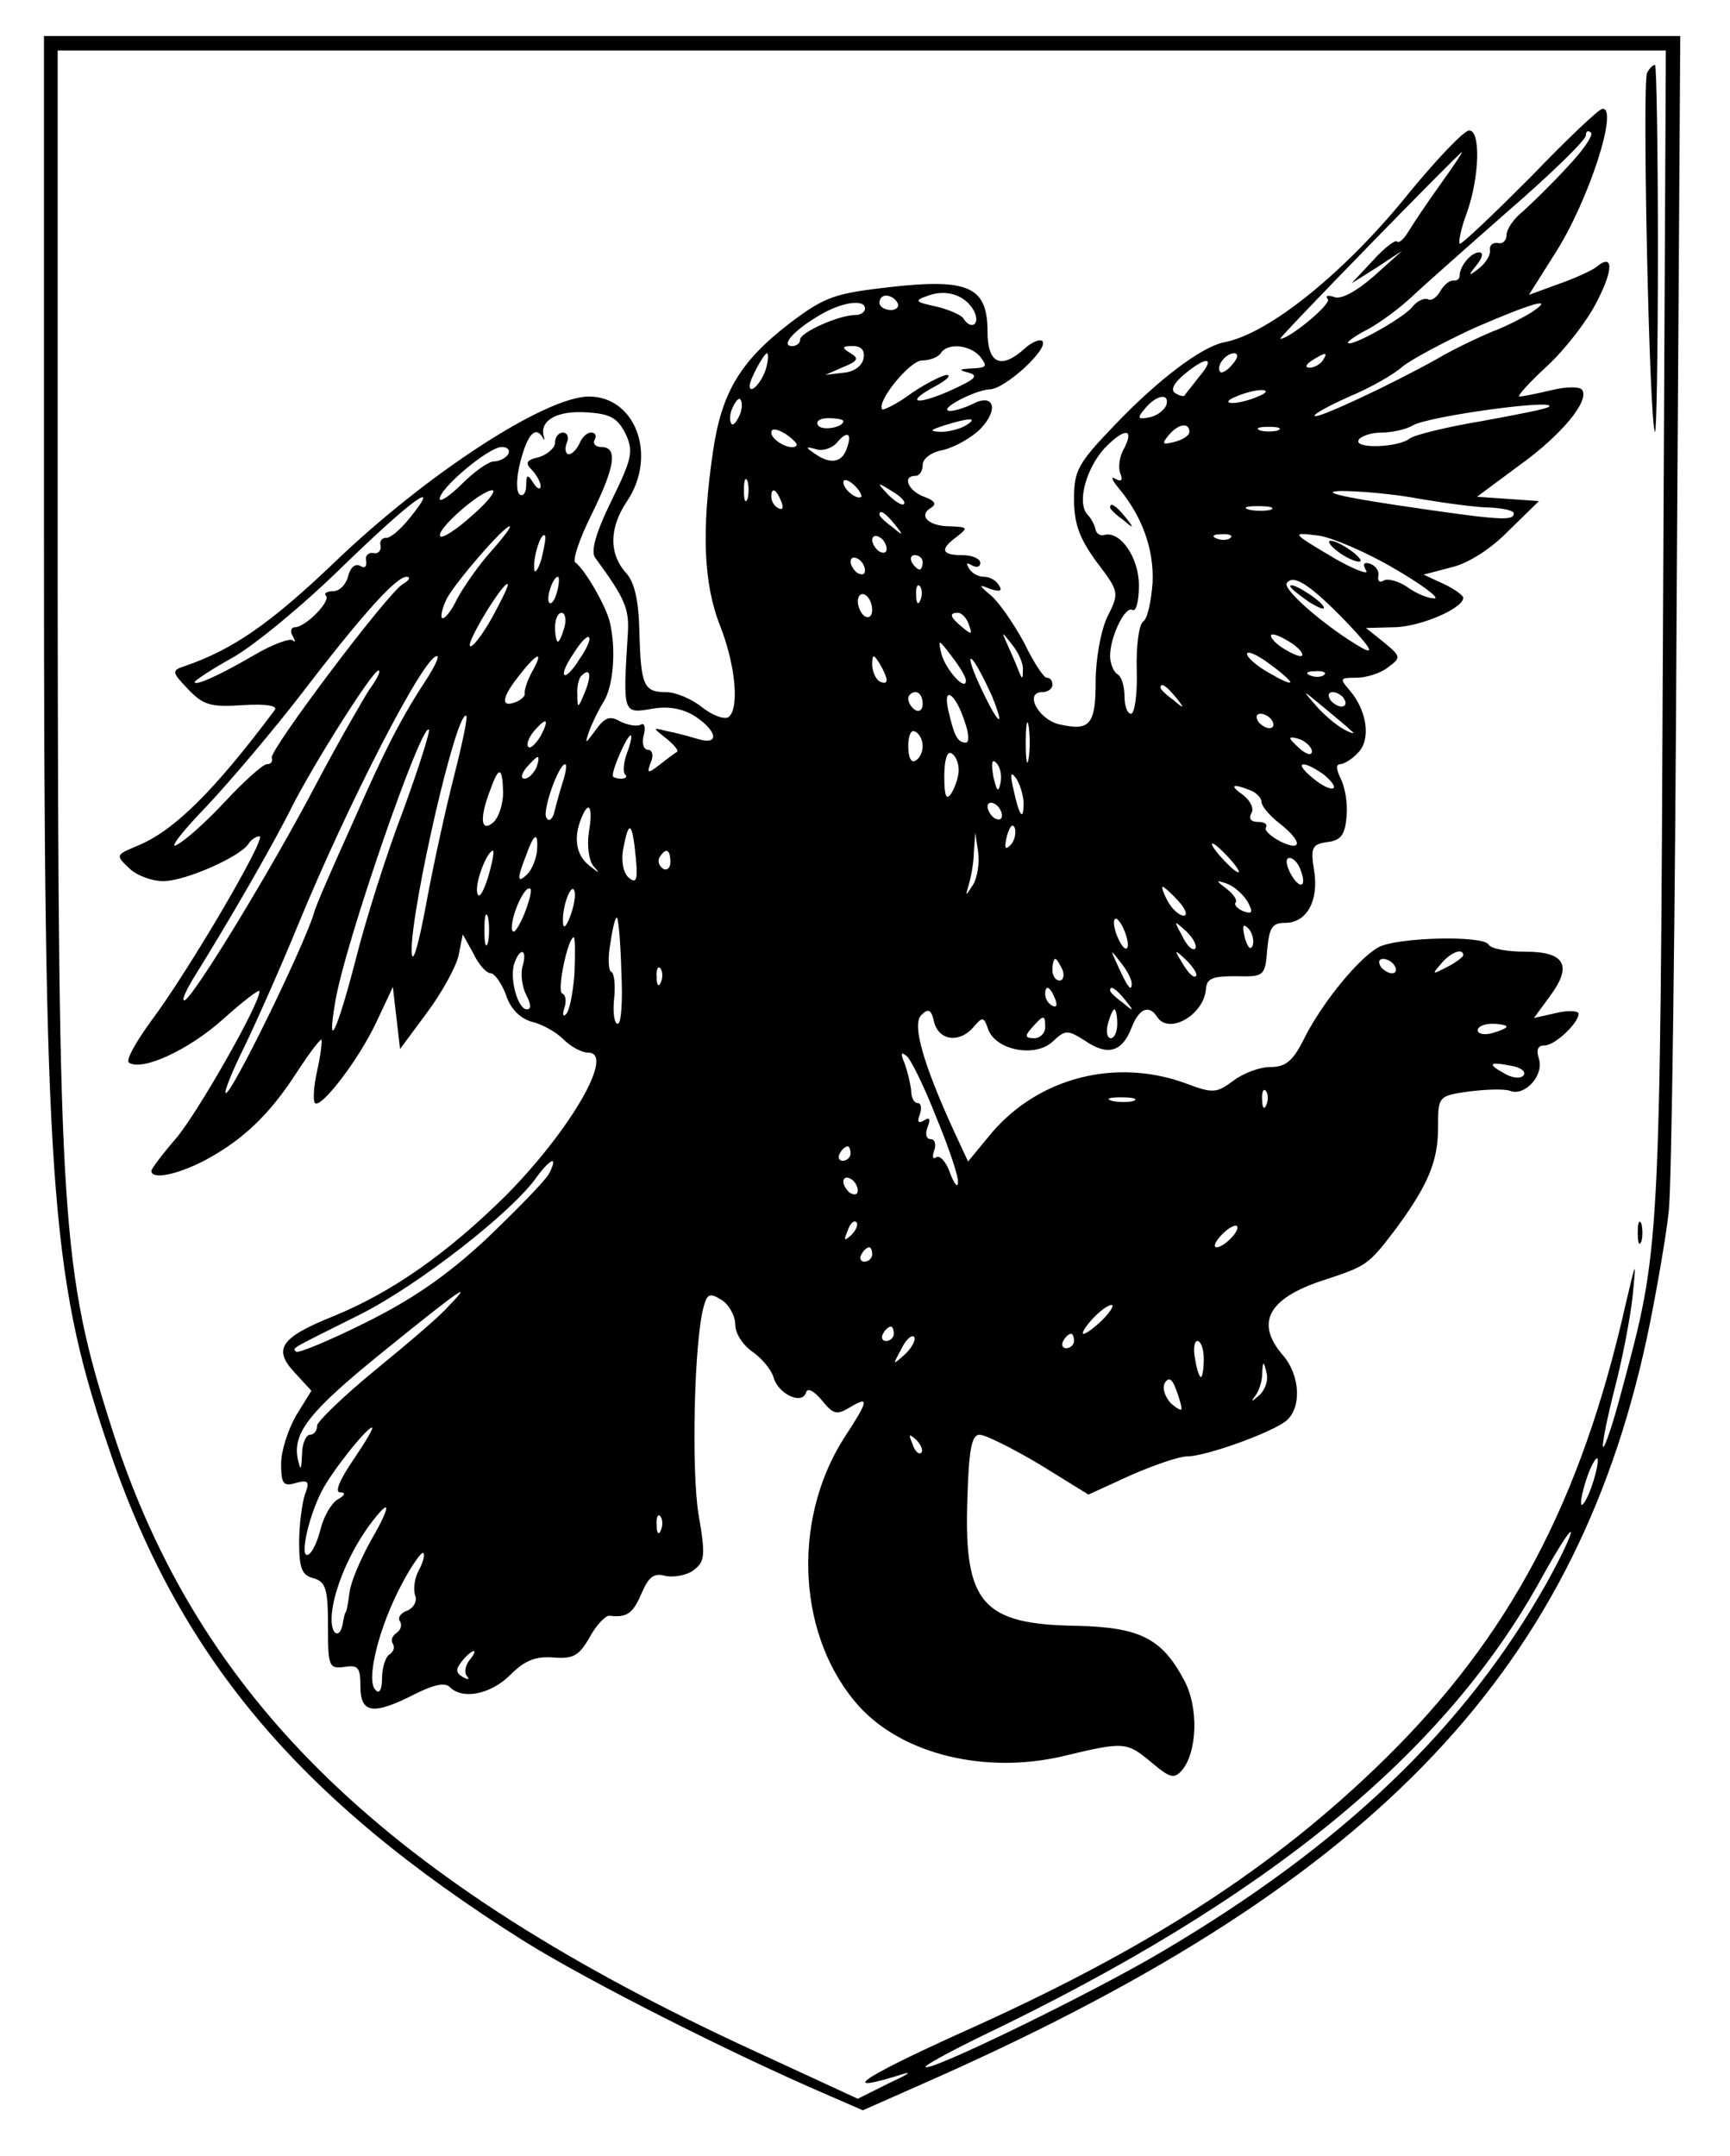<?xml version="1.0" standalone="no"?>
<!DOCTYPE svg PUBLIC "-//W3C//DTD SVG 20010904//EN"
 "http://www.w3.org/TR/2001/REC-SVG-20010904/DTD/svg10.dtd">
<svg version="1.0" xmlns="http://www.w3.org/2000/svg"
 width="240pt" height="299pt" viewBox="0 0 240 299"
 preserveAspectRatio="xMidYMid meet">

<g transform="translate(0,299) scale(0.1,-0.1)"
fill="#000000" stroke="none">
<path d="M61 2238 c0 -884 9 -1016 87 -1248 98 -296 265 -495 580 -693 85 -53
281 -153 423 -214 l46 -20 104 46 c614 274 892 570 988 1046 11 55 23 125 26
155 4 30 9 409 11 843 l5 787 -1135 0 -1135 0 0 -702z m2246 -125 c-4 -863 -4
-854 -57 -1051 -12 -46 -24 -81 -26 -79 -2 2 5 38 16 81 11 42 22 100 25 129
5 51 5 51 -10 -13 -62 -274 -161 -460 -334 -630 -154 -151 -329 -264 -589
-380 -141 -64 -172 -86 -77 -56 11 3 1 -3 -23 -14 l-42 -21 -143 66 c-511 235
-771 487 -891 861 -71 222 -75 287 -76 1162 l0 752 1116 0 1115 0 -4 -807z
m-98 -1182 c-6 -18 -13 -30 -15 -28 -2 2 1 18 7 36 6 18 13 30 15 28 2 -2 -1
-18 -7 -36z m-63 -136 c-113 -201 -283 -364 -534 -512 -96 -57 -322 -167 -328
-160 -2 2 33 21 78 43 397 190 644 393 777 636 20 36 38 65 40 63 2 -2 -13
-34 -33 -70z"/>
<path d="M2285 2889 c-7 -11 3 -490 11 -498 2 -2 4 111 4 252 0 141 -2 257 -4
257 -3 0 -8 -5 -11 -11z"/>
<path d="M2122 2743 c-52 -52 -95 -93 -97 -91 -2 2 2 22 10 43 18 51 19 115 3
114 -7 0 -44 -39 -82 -85 -88 -110 -196 -198 -259 -209 -31 -7 -90 -51 -151
-115 -51 -53 -56 -63 -56 -102 0 -34 7 -54 31 -87 32 -42 32 -43 15 -77 -9
-19 -16 -59 -16 -89 0 -60 -8 -69 -49 -60 -30 6 -51 45 -25 45 8 0 14 5 14 10
0 6 -3 10 -8 10 -4 0 -18 21 -31 48 -14 26 -34 55 -45 65 -19 16 -19 17 -2 10
13 -4 17 -3 12 5 -4 7 -13 12 -21 12 -8 0 -17 5 -21 12 -4 7 -3 8 4 4 7 -4 12
-2 12 3 0 6 -11 11 -25 11 -29 0 -32 8 -7 26 15 12 15 13 -10 14 -30 0 -45 15
-26 26 8 5 4 10 -10 15 -22 8 -31 29 -12 29 6 0 10 7 10 15 0 9 12 18 29 21
16 4 39 17 51 29 26 27 19 50 -10 35 -10 -5 -25 -10 -32 -10 -19 1 34 29 55
30 21 0 83 57 73 67 -3 3 -14 -1 -24 -10 -33 -30 -52 -22 -52 23 0 62 -26 74
-134 62 -78 -9 -91 -13 -140 -50 -69 -53 -95 -96 -107 -179 -16 -109 -13 -183
10 -241 22 -56 27 -117 11 -127 -6 -3 -22 3 -36 14 -15 12 -37 21 -50 21 -31
0 -35 9 -37 84 -1 45 -7 70 -20 83 -22 26 -22 61 3 98 42 63 12 145 -53 145
-60 0 -225 -107 -353 -230 -89 -85 -141 -121 -208 -144 -18 -6 -18 -8 5 -32
21 -22 31 -25 76 -22 33 2 49 -1 44 -7 -83 -111 -139 -167 -190 -188 -31 -13
-31 -13 -11 -32 11 -10 33 -18 49 -17 30 1 105 34 116 52 3 5 10 10 15 10 11
0 -99 -188 -151 -257 -21 -29 -35 -54 -30 -57 19 -12 83 18 130 60 28 25 51
43 51 39 0 -18 -85 -167 -115 -203 -19 -22 -35 -43 -35 -46 0 -13 37 -5 75 15
52 28 89 63 127 122 17 26 32 46 34 45 1 -2 -1 -21 -6 -43 -5 -22 -6 -42 -3
-45 8 -8 60 59 85 112 l23 49 5 -43 5 -43 37 50 c21 28 40 63 44 79 l6 30 15
-27 c7 -15 18 -27 24 -27 5 0 15 -14 21 -30 6 -19 19 -32 35 -37 14 -3 34 -14
44 -24 11 -11 26 -19 35 -19 38 0 -25 -108 -114 -198 -82 -81 -158 -134 -238
-167 -75 -30 -86 -46 -55 -79 l23 -25 -21 -34 c-11 -19 -21 -49 -21 -67 0 -28
3 -32 20 -27 18 5 20 2 13 -16 -4 -12 -8 -42 -8 -66 0 -37 4 -46 20 -50 17 -5
20 -15 20 -66 0 -56 1 -60 23 -57 19 3 22 -1 22 -27 0 -38 18 -40 75 -11 26
13 42 17 49 10 18 -18 57 -10 84 17 20 20 35 26 60 24 27 -2 35 2 50 28 9 17
22 30 27 30 25 -3 33 3 45 31 10 23 17 29 34 24 11 -2 29 1 38 8 16 12 17 20
7 78 -10 62 -6 239 7 287 5 19 9 20 25 10 10 -6 19 -22 19 -34 0 -13 11 -29
24 -38 13 -9 26 -25 29 -35 6 -23 39 -39 45 -22 2 8 11 3 22 -10 16 -20 21
-21 39 -10 27 16 27 11 -9 -44 -73 -116 -63 -278 23 -372 60 -65 173 -93 281
-68 87 21 89 20 124 -9 25 -21 31 -23 42 -10 21 25 23 87 3 124 -31 59 -62 74
-150 76 -130 2 -156 31 -151 175 2 70 6 90 17 90 8 0 46 -19 83 -41 l68 -42
59 27 c32 14 67 26 78 26 26 0 117 33 137 49 22 18 20 63 -4 91 -39 45 -21 79
55 104 61 20 63 21 101 71 45 61 59 94 59 141 0 43 0 44 42 50 24 3 49 4 58 1
20 -8 47 21 40 44 -4 13 -2 19 8 19 14 0 47 31 47 44 0 4 -14 5 -31 1 l-31 -7
22 30 c32 43 21 62 -34 62 -25 0 -48 4 -51 10 -8 13 -128 10 -153 -4 -28 -16
-76 -75 -101 -123 -17 -35 -27 -43 -49 -43 -15 0 -38 -9 -51 -19 -23 -17 -28
-18 -65 -4 -97 36 -204 9 -270 -68 l-33 -40 -20 43 c-42 92 -58 147 -45 160
10 10 14 8 18 -10 7 -26 36 -29 55 -6 12 14 14 14 20 -4 11 -29 65 -39 89 -17
18 17 21 17 46 1 31 -21 51 -15 64 19 10 26 24 32 35 15 16 -26 65 2 68 38 1
15 9 18 41 18 40 -1 41 0 44 37 3 31 7 37 25 37 30 0 47 31 40 73 -5 31 -3 36
18 39 19 2 25 10 27 35 2 18 -2 41 -8 53 -6 12 -7 20 -1 20 5 0 17 7 25 16 18
18 13 58 -12 87 -14 16 -13 17 10 17 13 0 33 6 43 14 19 14 19 15 -5 35 l-25
20 38 1 c36 0 97 26 97 41 0 3 -12 12 -27 19 l-28 13 38 10 c23 5 56 26 80 51
l42 41 -43 3 -43 3 58 43 c60 43 98 90 88 105 -3 5 -21 5 -42 0 -21 -5 -41 -9
-45 -9 -4 0 13 19 38 42 25 23 56 63 69 89 24 46 23 68 0 49 -6 -5 -30 -16
-53 -24 l-41 -15 36 57 c47 73 89 204 66 201 -5 0 -50 -43 -101 -96z m52 15
c-21 -23 -49 -50 -61 -61 -13 -10 -23 -25 -23 -33 0 -8 -6 -13 -12 -11 -7 1
-12 -3 -11 -10 1 -6 -5 -17 -15 -25 -15 -12 -16 -11 -3 5 8 10 9 17 3 17 -11
0 -27 -19 -27 -32 0 -5 -4 -8 -9 -7 -5 0 -13 -6 -18 -15 -5 -9 -13 -14 -17
-11 -5 2 -15 -2 -22 -11 -13 -16 -89 -58 -89 -49 0 2 13 11 29 19 16 9 42 28
58 43 16 15 78 70 136 121 59 51 107 98 107 104 0 6 3 8 7 4 4 -3 -11 -25 -33
-48z m-176 -24 c-18 -25 -38 -55 -44 -65 -6 -10 -13 -17 -16 -14 -2 3 -18 -9
-34 -27 l-29 -31 35 22 35 23 -39 -35 c-24 -21 -46 -33 -55 -29 -9 3 -13 2 -9
-3 6 -6 -53 -55 -66 -55 -4 0 247 257 252 259 2 1 -12 -20 -30 -45z m-647
-175 c10 -19 -4 -28 -15 -10 -3 4 -20 12 -38 16 -28 6 -30 8 -13 14 27 11 54
2 66 -20z m-106 11 c3 -5 -1 -10 -9 -10 -9 0 -16 5 -16 10 0 6 4 10 9 10 6 0
13 -4 16 -10z m-45 -8 c0 -5 -6 -9 -14 -9 -22 0 -76 -24 -76 -34 0 -5 -5 -9
-11 -9 -16 0 0 20 35 41 32 20 66 25 66 11z m925 -5 c-11 -7 -36 -20 -55 -27
-19 -8 -53 -24 -75 -37 -66 -37 -167 -84 -171 -80 -3 2 19 14 48 27 29 12 62
31 73 41 12 10 57 34 100 54 83 36 113 44 80 22z m-927 -64 c-2 -11 -14 -19
-28 -20 l-25 -3 25 11 c20 8 22 12 10 19 -13 8 -12 10 3 10 12 0 17 -6 15 -17z
m162 2 c10 -13 9 -15 -11 -16 -19 -1 -20 -2 -5 -6 14 -4 9 -9 -24 -24 -49 -22
-66 -18 -23 5 15 8 23 15 17 16 -6 0 -28 -11 -49 -25 -20 -15 -39 -24 -41 -23
-9 10 38 68 55 68 11 0 23 5 26 10 9 15 41 12 55 -5z m-297 -15 c-5 -19 -23
-39 -23 -25 0 9 20 45 24 45 2 0 2 -9 -1 -20z m647 5 c-7 -9 -15 -13 -17 -11
-7 7 7 26 19 26 6 0 6 -6 -2 -15z m125 5 c-3 -5 -12 -10 -18 -10 -7 0 -6 4 3
10 19 12 23 12 15 0z m-171 -22 c-10 -13 -20 -25 -21 -27 -1 -1 -7 0 -13 4 -6
4 -2 13 12 25 32 27 45 25 22 -2z m81 -28 c-11 -5 -27 -9 -35 -9 -9 0 -8 4 5
9 11 5 27 9 35 9 9 0 8 -4 -5 -9z m-719 -26 c-4 -9 -9 -15 -11 -12 -3 3 -3 13
1 22 4 9 9 15 11 12 3 -3 3 -13 -1 -22z m592 14 c-3 -7 -13 -15 -24 -17 -16
-3 -17 -1 -5 13 16 19 34 21 29 4z m531 -2 c-2 -3 -44 -11 -93 -20 -48 -8 -93
-19 -100 -24 -16 -13 -79 -15 -71 -2 3 5 17 10 31 10 14 0 34 4 44 10 23 13
200 37 189 26z m-1281 -38 c11 -24 9 -34 -20 -93 -22 -45 -29 -71 -22 -79 41
-56 47 -70 45 -104 -7 -113 -7 -112 34 -105 23 4 43 0 60 -11 31 -21 33 -40 3
-31 -13 4 -32 9 -43 11 -20 5 -20 5 -1 -10 11 -9 18 -17 15 -19 -2 -1 -13 -9
-23 -17 -18 -14 -19 -13 -13 3 4 9 2 17 -4 17 -6 0 -9 9 -6 20 3 11 1 18 -4
15 -5 -3 -17 -1 -28 4 -15 9 -22 6 -35 -12 -14 -19 -15 -20 -9 -2 4 11 13 30
20 41 14 22 18 73 9 111 -5 22 -35 74 -48 83 -4 3 6 33 22 65 33 67 38 95 14
95 -8 0 -12 5 -9 10 3 6 1 10 -5 10 -6 0 -13 -7 -16 -15 -4 -8 -10 -15 -15
-15 -4 0 -6 7 -3 15 4 8 1 15 -5 15 -6 0 -11 -6 -11 -14 0 -7 -10 -16 -22 -20
-18 -4 -20 -8 -10 -18 6 -6 12 -17 12 -22 0 -6 -5 -4 -10 4 -8 13 -10 12 -10
-3 0 -10 -4 -16 -9 -13 -5 4 -5 23 1 46 10 38 21 50 31 33 2 -5 3 -3 1 3 -5
22 21 35 61 32 32 -2 42 -8 53 -30z m302 18 c0 -9 -30 -14 -35 -6 -4 6 3 10
14 10 12 0 21 -2 21 -4z m170 -6 c-8 -5 -24 -9 -35 -9 -16 1 -16 2 5 9 35 11
48 11 30 0z m-235 -28 c-7 -8 -35 7 -35 18 0 6 7 6 20 -2 10 -7 17 -14 15 -16z
m545 19 c0 -5 -9 -11 -21 -14 -16 -4 -18 -3 -8 9 13 16 29 19 29 5z m123 2
c-7 -2 -19 -2 -25 0 -7 3 -2 5 12 5 14 0 19 -2 13 -5z m-599 -27 c-7 -18 -23
-20 -44 -5 -13 9 -13 10 2 6 9 -3 22 1 29 9 15 18 22 13 13 -10z m386 3 c-7
-11 -9 -27 -6 -35 4 -10 2 -13 -7 -8 -6 4 -5 -1 4 -12 33 -39 50 -85 48 -132
-2 -26 -7 -50 -13 -54 -6 -4 -10 -34 -9 -68 1 -33 -3 -60 -8 -60 -5 0 -9 11
-9 24 0 14 -4 28 -10 31 -5 3 -10 15 -10 25 0 27 21 70 31 64 5 -3 9 12 9 34
0 39 -26 76 -48 70 -5 -2 -11 2 -12 7 -1 6 -6 16 -12 22 -14 17 -1 63 24 91
27 28 42 29 28 1z m-855 -9 c-3 -5 -12 -10 -20 -10 -7 0 -27 -14 -44 -31 -17
-17 -31 -26 -31 -21 0 15 68 72 86 72 8 0 12 -4 9 -10z m332 -62 c-3 -7 -5 -2
-5 12 0 14 2 19 5 13 2 -7 2 -19 0 -25z m158 3 c-6 -5 -25 10 -25 20 0 5 6 4
14 -3 8 -7 12 -15 11 -17z m59 -10 c-2 -3 -12 3 -22 13 -16 17 -16 18 5 5 12
-7 20 -15 17 -18z m-599 -16 c-21 -19 -41 -32 -44 -29 -8 8 56 64 72 64 6 0
-6 -16 -28 -35z m429 19 c3 -8 2 -12 -4 -9 -6 3 -10 10 -10 16 0 14 7 11 14
-7z m886 4 c36 -6 80 -12 98 -12 17 -1 32 -4 32 -8 0 -11 -18 -10 -160 11 -80
12 -109 19 -80 20 25 0 74 -4 110 -11z m-1402 -27 c-13 -16 -27 -28 -33 -27
-5 0 -9 -5 -7 -11 1 -7 -4 -12 -10 -10 -7 1 -12 -4 -10 -11 1 -8 -2 -11 -8 -7
-7 4 -14 -2 -17 -14 -3 -12 -12 -21 -21 -21 -8 0 -13 -3 -10 -6 8 -7 -28 -44
-43 -44 -5 0 -7 -6 -3 -12 4 -7 4 -10 0 -6 -4 3 -29 -6 -54 -21 -48 -28 -82
-43 -82 -37 0 2 24 18 53 34 30 17 98 73 152 126 97 94 140 125 93 67z m1195
12 c-7 -2 -21 -2 -30 0 -10 3 -4 5 12 5 17 0 24 -2 18 -5z m-522 -20 c13 -16
12 -17 -3 -4 -10 7 -18 15 -18 17 0 8 8 3 21 -13z m-560 -38 c-17 -19 -38 -49
-47 -66 -8 -17 -18 -29 -21 -26 -2 3 1 15 7 27 13 24 79 100 87 100 3 0 -9
-16 -26 -35z m70 -11 c-5 -16 -10 -21 -10 -12 -1 18 10 51 15 45 2 -1 -1 -16
-5 -33z m479 15 c0 -6 -4 -7 -10 -4 -5 3 -10 11 -10 16 0 6 5 7 10 4 6 -3 10
-11 10 -16z m477 15 c-3 -3 -12 -4 -19 -1 -8 3 -5 6 6 6 11 1 17 -2 13 -5z
m228 -43 c38 -22 63 -41 55 -41 -9 0 -26 7 -38 16 -12 8 -27 12 -32 9 -6 -4
-9 -1 -8 6 2 6 -3 14 -11 17 -9 3 -11 0 -6 -9 5 -7 -14 0 -41 15 -64 38 -64
38 -24 33 19 -3 66 -23 105 -46z m-735 -2 c0 -6 -4 -7 -10 -4 -5 3 -10 11 -10
16 0 6 5 7 10 4 6 -3 10 -11 10 -16z m80 11 c0 -5 -2 -10 -4 -10 -3 0 -8 5
-11 10 -3 6 -1 10 4 10 6 0 11 -4 11 -10z m-721 -30 c-21 -12 -185 -230 -182
-241 2 -5 -1 -9 -7 -9 -5 0 -31 -23 -57 -51 -26 -28 -56 -55 -68 -61 -11 -6 7
18 41 53 33 35 94 107 134 159 85 111 130 160 144 160 6 0 4 -5 -5 -10z m214
-10 c-3 -12 -8 -19 -11 -16 -5 6 5 36 12 36 2 0 2 -9 -1 -20z m1097 -45 c31
-33 37 -43 20 -34 -46 26 -110 80 -105 90 9 14 34 -3 85 -56z m-1187 9 c-14
-25 -28 -43 -31 -40 -5 5 44 86 52 86 3 0 -7 -20 -21 -46z m594 24 c-3 -8 -6
-5 -6 6 -1 11 2 17 5 13 3 -3 4 -12 1 -19z m-67 -14 c0 -8 -4 -12 -10 -9 -5 3
-10 13 -10 21 0 8 5 12 10 9 6 -3 10 -13 10 -21z m-427 -24 c-3 -11 -7 -20 -9
-20 -2 0 -4 9 -4 20 0 11 4 20 9 20 5 0 7 -9 4 -20z m561 4 c5 -14 4 -15 -9
-4 -17 14 -19 20 -6 20 5 0 12 -7 15 -16z m-540 -48 c-9 -15 -19 -25 -21 -22
-3 2 3 16 13 30 9 15 19 25 21 22 3 -2 -3 -16 -13 -30z m615 -15 c0 -14 -1
-14 -6 -1 -3 8 -10 24 -15 35 -9 20 -9 20 6 1 9 -11 16 -27 15 -35z m377 34
c10 -8 14 -15 8 -15 -5 0 -19 7 -30 15 -10 8 -14 15 -8 15 5 0 19 -7 30 -15z
m-456 -49 c0 -16 -28 15 -34 37 -5 21 -4 21 14 -3 11 -14 20 -29 20 -34z m450
-2 c0 -3 -13 3 -30 13 -16 9 -30 21 -30 26 0 5 14 -1 30 -13 17 -12 30 -24 30
-26z m-1195 9 c-38 -58 -58 -96 -106 -205 -28 -62 -52 -117 -53 -123 -12 -43
-117 -258 -123 -251 -2 2 9 30 25 62 16 33 50 109 75 170 69 168 175 374 193
374 4 0 -2 -12 -11 -27z m143 5 c-7 -13 -11 -26 -10 -30 1 -3 -5 -9 -13 -12
-21 -8 -19 7 6 38 25 32 34 34 17 4z m492 -11 c0 -5 -4 -5 -10 -2 -5 3 -10 14
-10 23 0 15 2 15 10 2 5 -8 10 -19 10 -23z m146 -22 c21 -52 7 -38 -18 17 -11
24 -15 39 -9 33 5 -5 17 -28 27 -50z m-864 8 c-10 -16 -43 -73 -72 -128 -64
-122 -168 -292 -183 -302 -6 -3 -1 9 10 28 53 85 115 193 139 242 32 62 111
187 119 187 4 0 -2 -12 -13 -27z m299 -4 c-9 -22 -10 -22 -10 -3 -1 11 2 24 6
27 12 12 14 0 4 -24z m1026 25 c-3 -3 -12 -4 -19 -1 -8 3 -5 6 6 6 11 1 17 -2
13 -5z m-206 -31 c13 -16 12 -17 -3 -4 -10 7 -18 15 -18 17 0 8 8 3 21 -13z
m-351 -9 c0 -8 -4 -12 -10 -9 -5 3 -10 10 -10 16 0 5 5 9 10 9 6 0 10 -7 10
-16z m58 -24 c6 -16 7 -30 2 -30 -11 0 -16 8 -24 43 -9 37 9 27 22 -13z m537
-14 c6 -4 1 -4 -10 2 -11 6 -29 21 -40 34 -19 22 -19 22 10 -2 17 -14 35 -29
40 -34z m-10 44 c3 -5 2 -10 -4 -10 -5 0 -13 5 -16 10 -3 6 -2 10 4 10 5 0 13
-4 16 -10z m-1235 -106 c-11 -43 -29 -124 -39 -179 -11 -59 -19 -85 -20 -65
-1 60 63 339 76 327 2 -2 -6 -40 -17 -83z m797 24 c-2 -13 -4 -3 -4 22 0 25 2
35 4 23 2 -13 2 -33 0 -45z m338 52 c3 -5 2 -10 -4 -10 -5 0 -13 5 -16 10 -3
6 -2 10 4 10 5 0 13 -4 16 -10z m-1015 -21 c-7 -11 -14 -18 -17 -15 -3 3 0 12
7 21 18 21 23 19 10 -6z m-191 -104 c-23 -60 -52 -152 -65 -204 -27 -104 -41
-132 -29 -61 13 80 120 389 130 378 2 -2 -14 -53 -36 -113z m721 90 c0 -8 -4
-17 -10 -20 -6 -4 -10 5 -10 20 0 15 4 24 10 20 6 -3 10 -12 10 -20z m-410 -9
c-5 -13 -6 -27 -3 -30 4 -3 1 -6 -5 -6 -7 0 -12 2 -12 4 0 11 20 56 25 56 2 0
0 -11 -5 -24z m950 2 c0 -6 -6 -5 -15 2 -8 7 -15 14 -15 16 0 2 7 1 15 -2 8
-4 15 -11 15 -16z m-490 -26 c0 -9 -5 -24 -10 -32 -7 -11 -10 -5 -10 23 0 23
4 36 10 32 6 -3 10 -14 10 -23z m-586 3 c-4 -8 -11 -15 -16 -15 -6 0 -5 6 2
15 7 8 14 15 16 15 2 0 1 -7 -2 -15z m644 -21 c-3 -14 -5 -12 -10 9 -3 19 -2
25 4 19 6 -6 8 -18 6 -28z m-608 -1 c-5 -16 -10 -35 -12 -43 -3 -7 -7 -10 -10
-4 -6 9 17 74 26 74 3 0 1 -12 -4 -27z m1056 13 c10 -8 17 -17 14 -19 -3 -3
-16 3 -29 14 -27 22 -15 26 15 5z m-1138 -25 c0 -16 -6 -35 -14 -42 -17 -14
-19 6 -4 45 12 34 17 33 18 -3z m722 -15 c0 -26 -6 -18 -14 19 -5 22 -4 26 4
15 5 -8 10 -24 10 -34z m314 18 c9 -3 16 -11 16 -16 0 -6 11 -19 25 -30 32
-25 32 -40 1 -25 -13 7 -22 15 -20 19 3 5 -2 8 -11 8 -10 0 -13 5 -9 12 4 6
-1 17 -11 25 -20 14 -16 17 9 7z m-344 -35 c0 -6 -4 -7 -10 -4 -5 3 -10 11
-10 16 0 6 5 7 10 4 6 -3 10 -11 10 -16z m-573 -23 c-3 -19 0 -39 6 -47 10
-11 9 -11 -5 0 -18 14 -23 37 -12 65 11 28 17 17 11 -18z m585 -18 c-8 -8 -9
-4 -5 13 4 13 8 18 11 10 2 -7 -1 -18 -6 -23z m-520 -17 c3 -31 1 -37 -9 -29
-8 6 -11 22 -9 37 8 45 13 43 18 -8z m-137 9 c-1 -11 -7 -26 -13 -32 -15 -15
-15 -7 -2 26 11 31 17 33 15 6z m605 -47 c-11 -17 -11 -17 -6 0 3 10 7 31 7
45 l2 27 4 -27 c2 -15 -1 -35 -7 -45z m355 37 c10 -11 16 -20 13 -20 -3 0 -13
9 -23 20 -10 11 -16 20 -13 20 3 0 13 -9 23 -20z m-1028 -27 c-7 -22 -13 -31
-15 -21 -3 15 14 58 22 58 2 0 -1 -17 -7 -37z m253 21 c0 -8 -5 -12 -10 -9 -6
4 -8 11 -5 16 9 14 15 11 15 -7z m874 -10 c10 -25 -1 -29 -14 -5 -6 12 -7 21
-1 21 5 0 12 -7 15 -16z m-73 -45 c8 -15 6 -17 -6 -13 -9 4 -13 9 -11 12 3 3
-2 11 -12 19 -16 12 -16 13 1 7 10 -4 22 -15 28 -25z m-1005 -20 c-9 -20 -15
-27 -16 -16 0 20 19 61 26 54 2 -2 -2 -19 -10 -38z m65 0 c-6 -16 -10 -18 -10
-7 -1 22 12 55 16 42 2 -6 -1 -22 -6 -35z m844 21 c10 -11 13 -20 7 -20 -6 0
-16 9 -22 20 -6 11 -9 20 -7 20 2 0 12 -9 22 -20z m-958 -57 c-3 -10 -5 -2 -5
17 0 19 2 27 5 18 2 -10 2 -26 0 -35z m185 -41 c2 -40 0 -72 -5 -72 -5 0 -7
16 -5 35 2 19 0 36 -4 37 -4 2 -5 20 -1 41 3 21 7 36 9 34 2 -2 5 -35 6 -75z
m701 48 c3 -11 2 -18 -3 -15 -4 3 -10 14 -13 25 -3 11 -2 18 3 15 4 -3 10 -14
13 -25z m95 -16 c-4 -3 -12 5 -18 18 -12 22 -12 22 6 6 10 -10 15 -20 12 -24z
m80 5 c-3 -8 -7 -3 -11 10 -4 17 -3 21 5 13 5 -5 8 -16 6 -23z m-941 -39 c-2
-27 -7 -53 -12 -57 -4 -4 -5 0 -2 9 3 9 2 18 -3 20 -8 3 8 78 16 78 2 0 2 -22
1 -50z m-72 10 c-3 -10 -1 -28 5 -40 7 -13 7 -20 1 -20 -13 0 -25 45 -17 65 8
22 18 18 11 -5z m845 -24 c0 -12 -5 -7 -19 24 -11 24 -11 24 3 6 9 -11 16 -24
16 -30z m89 10 c-3 -3 -11 5 -18 17 -13 21 -12 21 5 5 10 -10 16 -20 13 -22z
m371 29 c0 -2 -10 -10 -22 -16 -21 -11 -22 -11 -9 4 13 16 31 23 31 12z m-556
-20 c3 -8 1 -15 -4 -15 -6 0 -10 7 -10 15 0 8 2 15 4 15 2 0 6 -7 10 -15z
m461 5 c3 -5 2 -10 -4 -10 -5 0 -13 5 -16 10 -3 6 -2 10 4 10 5 0 13 -4 16
-10z m-1018 -22 c-3 -8 -6 -5 -6 6 -1 11 2 17 5 13 3 -3 4 -12 1 -19z m547
-24 c3 -8 2 -12 -4 -9 -6 3 -10 10 -10 16 0 14 7 11 14 -7z m97 -1 c13 -16 12
-17 -3 -4 -10 7 -18 15 -18 17 0 8 8 3 21 -13z m-11 -33 c0 -11 -4 -20 -9 -20
-5 0 -7 9 -4 20 3 11 7 20 9 20 2 0 4 -9 4 -20z m-100 -5 c0 -8 -7 -15 -15
-15 -13 0 -14 3 -3 15 16 18 18 18 18 0z m640 1 c0 -2 -9 -6 -20 -9 -11 -3
-20 -1 -20 4 0 5 9 9 20 9 11 0 20 -2 20 -4z m-791 -126 c17 -41 31 -82 30
-90 0 -8 -5 -3 -11 13 -5 15 -14 25 -19 22 -5 -4 -6 1 -3 9 3 9 1 16 -5 16 -6
0 -8 7 -4 17 4 11 3 14 -5 9 -8 -5 -10 -2 -6 8 3 9 2 16 -3 16 -5 0 -9 8 -9
18 -1 9 -5 26 -9 37 -6 14 -5 17 3 10 6 -5 25 -44 41 -85z m815 59 c-3 -5 -14
-5 -25 1 -26 14 -24 18 6 12 14 -2 22 -8 19 -13z m-357 -41 c-3 -8 -6 -5 -6 6
-1 11 2 17 5 13 3 -3 4 -12 1 -19z m-184 5 c-7 -2 -21 -2 -30 0 -10 3 -4 5 12
5 17 0 24 -2 18 -5z m-393 -73 c0 -5 -5 -10 -11 -10 -5 0 -7 5 -4 10 3 6 8 10
11 10 2 0 4 -4 4 -10z m-419 -29 c-6 -10 -46 -51 -88 -91 -55 -51 -104 -84
-167 -115 -50 -25 -92 -42 -95 -40 -5 6 -13 1 89 52 81 41 211 142 245 191 20
27 30 29 16 3z m429 -22 c0 -6 -4 -7 -10 -4 -5 3 -10 11 -10 16 0 6 5 7 10 4
6 -3 10 -11 10 -16z m-9 -62 c-10 -9 -11 -8 -5 6 3 10 9 15 12 12 3 -3 0 -11
-7 -18z m529 -2 c-7 -8 -17 -15 -22 -15 -11 0 14 29 26 30 5 0 3 -7 -4 -15z
m-500 -25 c0 -5 -5 -10 -11 -10 -5 0 -7 5 -4 10 3 6 8 10 11 10 2 0 4 -4 4
-10z m-588 -72 c-11 -13 -57 -52 -101 -88 -44 -36 -80 -71 -81 -77 0 -7 -4
-13 -10 -13 -5 0 -11 -12 -11 -27 -1 -23 -2 -24 -6 -6 -7 37 18 67 122 151
105 85 123 97 87 60z m908 -18 c-11 -11 -23 -20 -27 -20 -3 0 2 9 12 20 10 11
22 20 27 20 4 0 -1 -9 -12 -20z m-290 -20 c0 -5 -5 -10 -11 -10 -5 0 -7 5 -4
10 3 6 8 10 11 10 2 0 4 -4 4 -10z m16 -28 c-18 -16 -18 -16 -6 6 6 13 14 21
18 18 3 -4 -2 -14 -12 -24z m234 18 c0 -5 -5 -10 -11 -10 -5 0 -7 5 -4 10 3 6
8 10 11 10 2 0 4 -4 4 -10z m180 -25 c0 -14 -2 -25 -4 -25 -2 0 -6 11 -8 25
-3 14 -1 25 3 25 5 0 9 -11 9 -25z m76 -51 c-9 -8 -11 -9 -6 -2 6 7 11 21 11
33 1 18 2 18 6 1 3 -10 -2 -25 -11 -32z m-107 -17 c1 -5 -6 -1 -15 7 -8 9 -12
21 -8 28 5 8 10 6 15 -8 4 -10 8 -23 8 -27z m-1149 -72 c-19 -28 -26 -45 -18
-45 8 0 7 -4 -4 -10 -9 -6 -19 -24 -23 -40 -4 -16 -11 -33 -17 -36 -13 -8 -1
50 18 87 14 28 63 89 70 89 3 0 -9 -20 -26 -45z m788 10 c-3 -3 -9 2 -12 12
-6 14 -5 15 5 6 7 -7 10 -15 7 -18z m-763 -121 c-14 -25 -28 -57 -30 -72 -2
-15 -4 -28 -6 -29 -1 -2 -2 -7 -3 -12 -3 -24 -16 -21 -16 3 0 32 21 86 50 127
32 44 35 35 5 -17z m402 14 c-3 -8 -6 -5 -6 6 -1 11 2 17 5 13 3 -3 4 -12 1
-19z m-336 -56 c-6 -11 -8 -27 -5 -35 3 -8 -2 -17 -11 -21 -9 -3 -14 -10 -10
-15 3 -5 1 -12 -5 -16 -6 -4 -8 -10 -5 -15 3 -5 1 -11 -5 -15 -5 -3 -10 -18
-10 -33 0 -16 -4 -22 -9 -16 -14 13 5 88 36 146 14 27 28 46 30 44 3 -2 0 -13
-6 -24z m70 -125 c-6 -8 -7 -18 -3 -22 4 -5 1 -5 -6 -1 -10 6 -10 11 -1 22 6
8 14 14 16 14 3 0 0 -6 -6 -13z"/>
<path d="M1540 2286 c0 -2 8 -10 18 -17 15 -13 16 -12 3 4 -13 16 -21 21 -21
13z"/>
<path d="M1856 2225 c10 -8 24 -14 29 -14 6 0 1 6 -9 14 -11 8 -24 15 -30 15
-5 0 -1 -7 10 -15z"/>
<path d="M1790 2177 c0 -3 12 -12 26 -22 15 -9 23 -12 20 -6 -7 11 -46 35 -46
28z"/>
<path d="M2272 1280 c0 -14 2 -19 5 -12 2 6 2 18 0 25 -3 6 -5 1 -5 -13z"/>
</g>
</svg>
